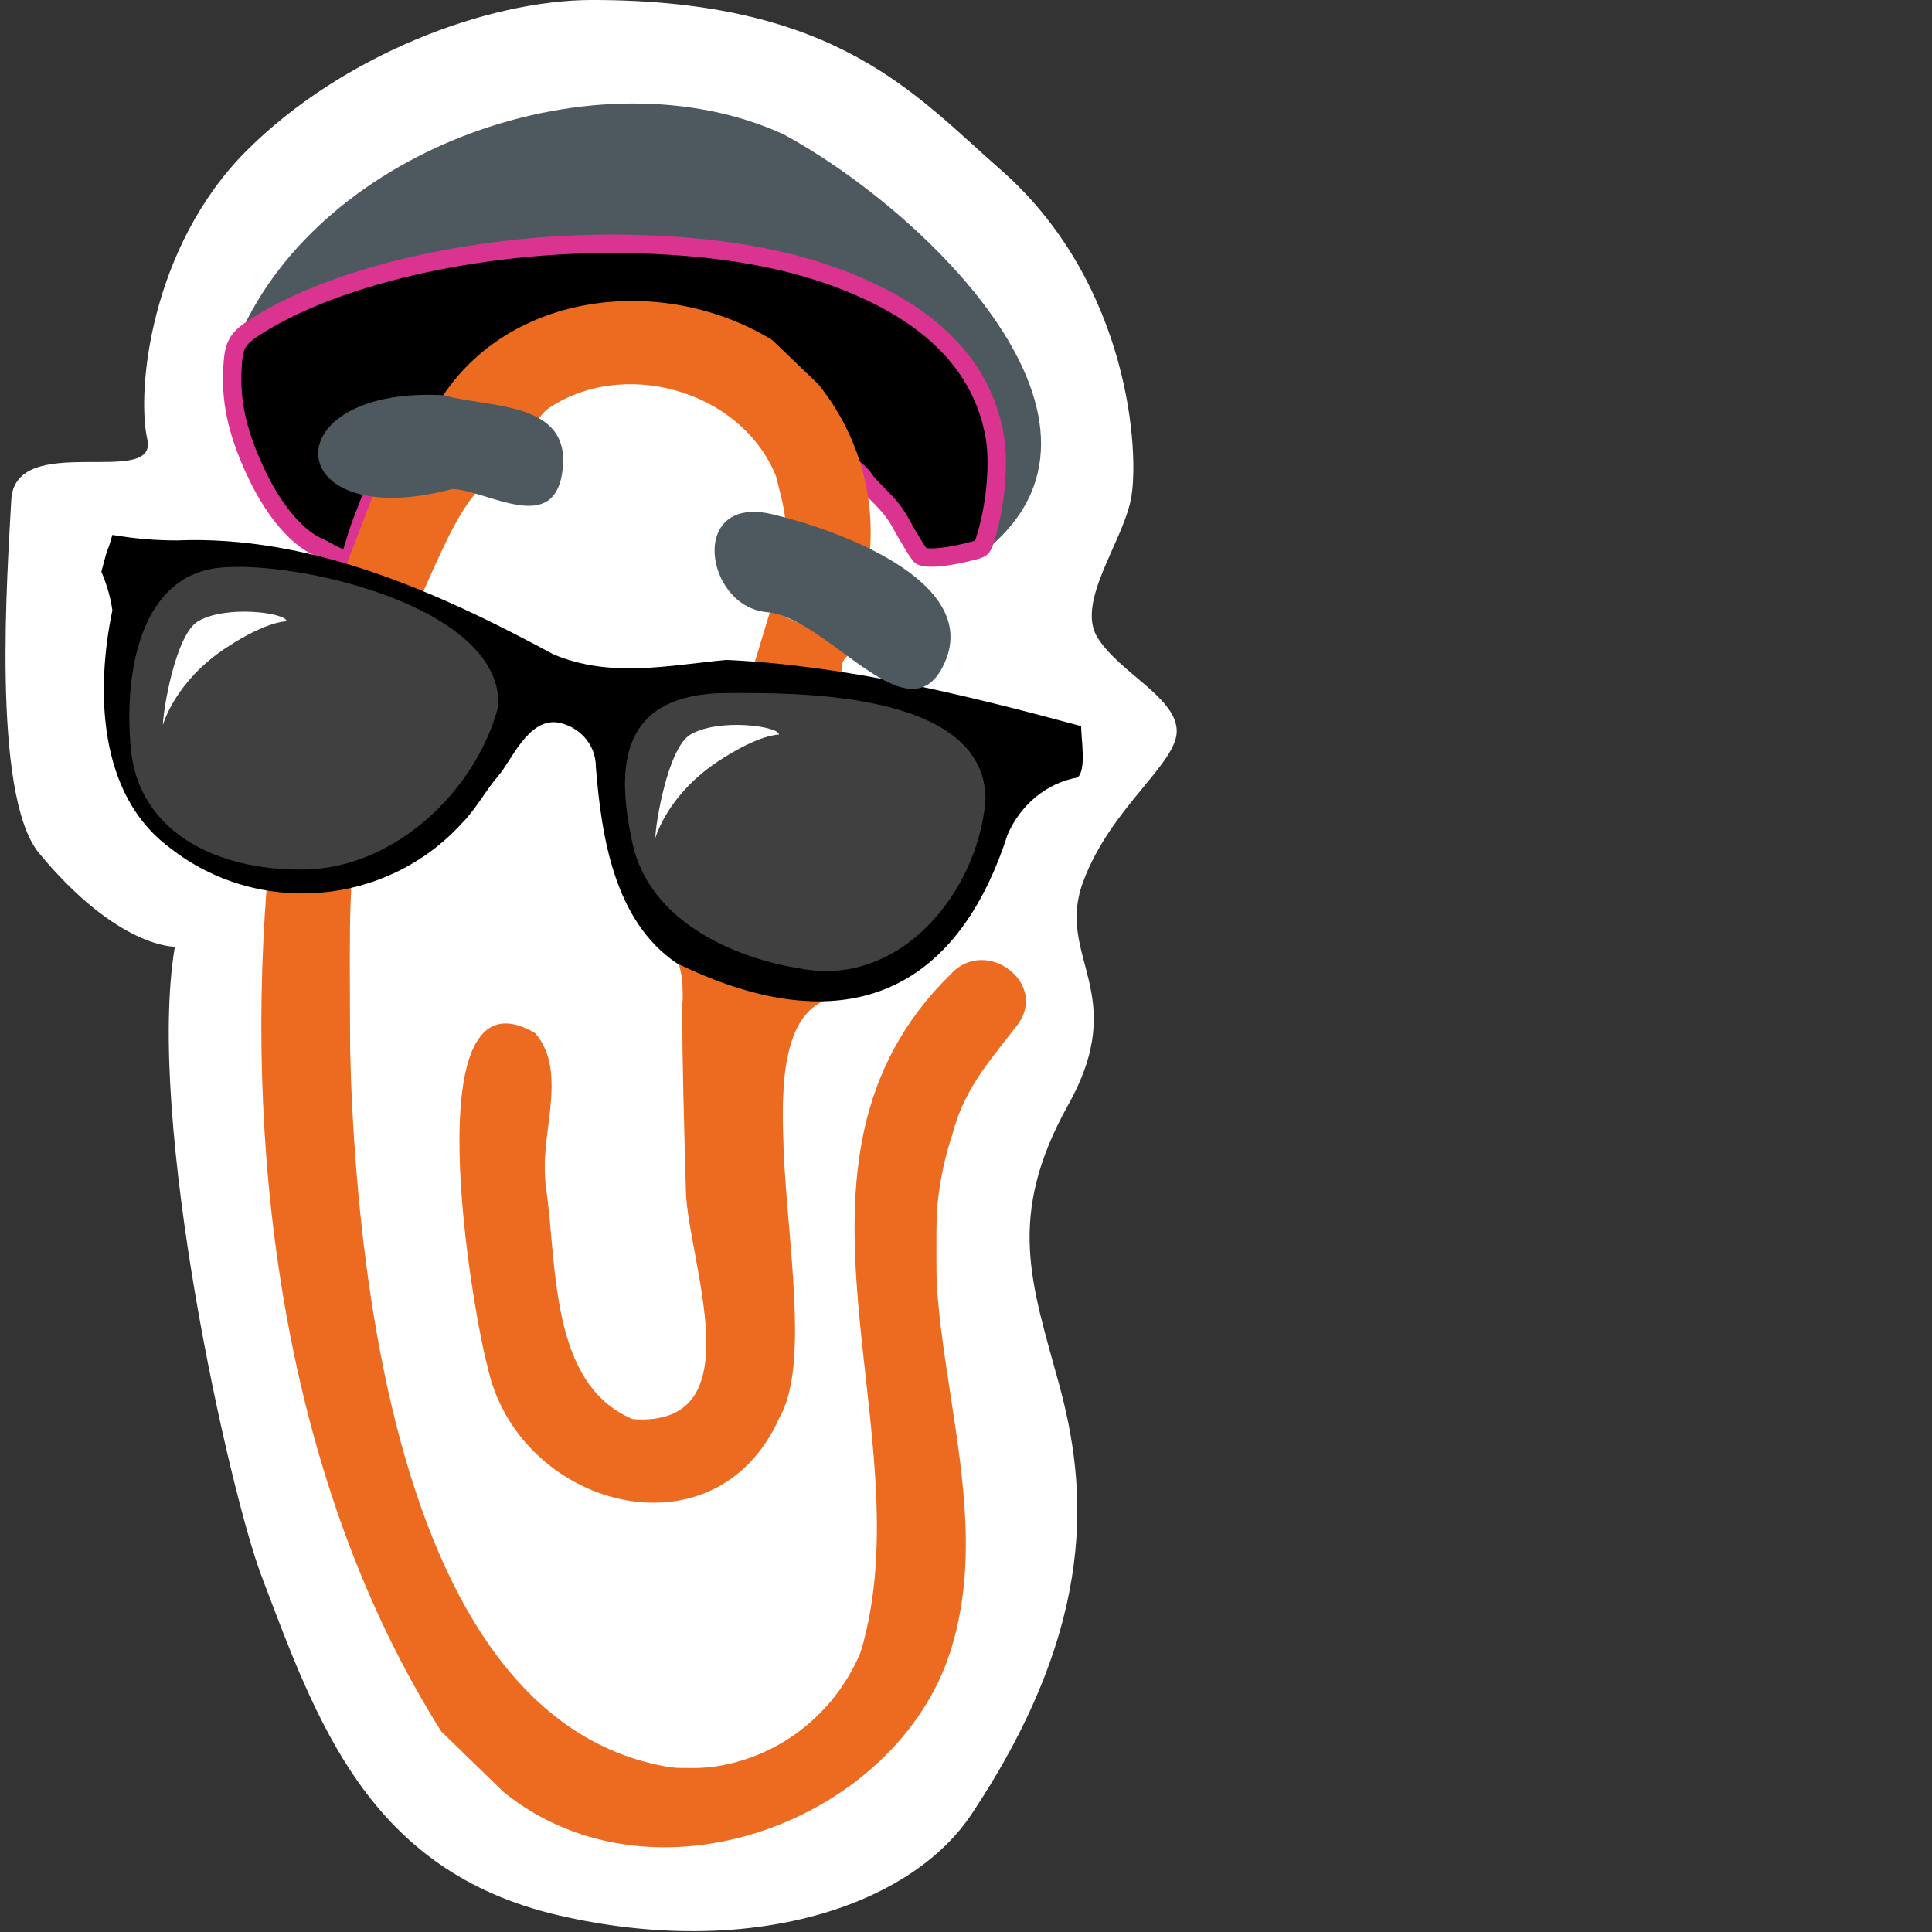 <?xml version="1.0" encoding="utf-8"?>
<!-- Generator: Adobe Illustrator 16.0.3, SVG Export Plug-In . SVG Version: 6.00 Build 0)  -->
<!DOCTYPE svg PUBLIC "-//W3C//DTD SVG 1.1//EN" "http://www.w3.org/Graphics/SVG/1.1/DTD/svg11.dtd">
<svg version="1.1"
	 id="Layer_1" xmlns:dc="http://purl.org/dc/elements/1.1/" xmlns:cc="http://creativecommons.org/ns#" xmlns:rdf="http://www.w3.org/1999/02/22-rdf-syntax-ns#" xmlns:svg="http://www.w3.org/2000/svg" xmlns:sodipodi="http://sodipodi.sourceforge.net/DTD/sodipodi-0.dtd" xmlns:inkscape="http://www.inkscape.org/namespaces/inkscape" inkscape:version="1.0 (4035a4fb49, 2020-05-01)" sodipodi:docname="notification_clippy.svg"
	 xmlns="http://www.w3.org/2000/svg" xmlns:xlink="http://www.w3.org/1999/xlink" x="0px" y="0px" width="105.1px"
	 height="105.1px" viewBox="0 0 105.1 105.1"
	 enable-background="new 0 0 105.1 105.1" xml:space="preserve">
<rect x="0" y="0" width="105.1" height="105.1" fill="#333333" stroke="none"/>
<sodipodi:namedview  inkscape:cy="52.549999" inkscape:cx="31.799999" inkscape:zoom="9.590866" showgrid="false" guidetolerance="10" gridtolerance="10" objecttolerance="10" borderopacity="1" pagecolor="#ffffff" bordercolor="#666666" id="namedview95" inkscape:current-layer="Layer_1" inkscape:window-maximized="1" inkscape:window-y="-8" inkscape:window-x="-8" inkscape:window-height="1377" inkscape:window-width="2560" inkscape:pageshadow="2" inkscape:pageopacity="0" inkscape:document-rotation="0" inkscape:pagecheckerboard="true">
	</sodipodi:namedview>
<path id="path4" fill="#FFFFFF" d="M9.513,51.5c-1.601,9.399,3,29.7,4.7,34.2
	c3,7.899,5.8,16.1,16.199,18.5c10.4,2.399,19.2-0.5,22.5-5.601
	c6.9-10.399,6.2-17.8,4.7-23.3s-2.899-9.1,0.5-15.2
	c3.4-6.1-0.7-8,0.8-12.1c1.5-4.101,5.2-6.5,5.101-8.3
	c-0.101-1.801-3.101-3.101-4.3-5c-1.2-1.9,1.3-5.101,1.8-7.5
	c0.5-2.4,0-11.7-7-17.9c-4.7-4.1-8.9-9.3-22.3-9.3
	c-5.7,0-13.601,3-18.801,8.2c-5.199,5.199-6,13-5.399,15.699
	c0.6,2.7-7.2-0.5-7.4,3.301c-0.2,3.8-1.1,16,1.5,19.199
	C6.412,51.6,9.513,51.5,9.513,51.5z"/>
<path id="path6" fill="#404040" d="M33.613,39c-0.8,1.8-2,11.3,7.3,13.8
	c9.301,2.5,13.101-4.9,13.601-10.4s-6.9-4.899-10.601-5.1
	C40.213,37.1,34.813,36.4,33.613,39z"/>
<path id="path8" fill="#404040" d="M8.613,30.9c0,0-2.2,5.101-2.2,6.301
	c0,1.199,0.7,6,1.801,7.399c1.1,1.4,7,3.4,7.5,3.4s9.3-0.2,12-8.3
	c2.699-8.101-17.2-9.601-17.2-9.601L8.613,30.9z"/>
<path id="path10" d="M54.013,29.6c10-16.899-30-22.5-40.8-11.5c-2.601,2.7,2.6,15.4,7,11
	c0.5-0.8,0.699-1.5,1.3-2.399c4-6.301,7.1-6.4,13.5-5.801
	c9.1-0.1,10.1,0.301,14.8,9.2
	C50.213,30.9,53.713,29.9,54.013,29.6z"/>
<path id="path12" fill="#ED6B21" d="M24.013,94.2L24.013,94.2
	c-8.4-13.301-10.7-30.601-9.5-46c0.1-1.2,3.7-0.2,4.6-0.101
	c-0.6,13.7,0.5,45.9,17.8,48.101c4.301,0.199,8.2-2.301,9.9-6.301
	c3.6-12-5.6-26.6,4.9-36.899l0,0c1.899-2.101,5.399,0.5,3.6,2.8
	s-2.9,3.6-3.5,5.9c-3.1,9.199,2.8,18.899-0.1,28.1
	c-2.9,9.2-16.101,14.3-24.301,7.7l0,0"/>
<path id="path16" fill="#B6D2FB" d="M24.912,95.1"/>
<path id="path18" fill="#B6D2FB" d="M26.513,96.7"/>
<path id="path20" fill="#B6D2FB" d="M39.013,17.2"/>
<path id="path22" fill="#B6D2FB" d="M38.412,17c0-0.101,0-0.101-0.1-0.101
	C38.412,16.9,38.412,16.9,38.412,17z"/>
<path id="path24" fill="#ED6B21" d="M26.513,74.3c-0.8-2.9-4.101-22,2.6-18.1
	c1.9,2.199,0.101,5.8,0.601,8.5c0.6,4.199,0.199,10.6,4.699,12.5
	c6.7,0.5,3-8.601,2.9-12.4s-0.2-6.8-0.2-10.1
	c0.101-0.9,0-1.801-0.3-2.601c3.1,1.8,5.1,1.7,8.9,2.101
	c-6.5,0.8-0.4,17.8-3.301,22.899C38.912,85,28.113,82,26.513,74.3z"/>
<path id="path30" fill="#ED6B21" d="M41.912,33.2l2.9,1.3l1.7,1.1
	c-0.3-0.1-0.601,0.2-0.7,0.5c0,0.101,0,0.101,0,0.2
	c-0.2,1.1-0.2,1.1-1.3,0.8l-3-0.6h-0.601L41.912,33.2z"/>
<path id="path34" fill="#909097" d="M46.912,35.9l0.601,0.601L46.912,35.9z"/>
<path id="path36" fill="#909097" d="M48.513,36.8"/>
<path id="path38" fill="#909097" d="M47.613,36.5l0.601,0.3L47.613,36.5z"/>
<path id="path40" fill="#909097" d="M50.113,36.6l0.3-0.2L50.113,36.6z"/>
<path id="path42" fill="#909097" d="M50.912,33.1"/>
<path id="path44" fill="#909097" d="M50.912,35.7l0.2-0.2L50.912,35.7z"/>
<path id="path46" fill="#909097" d="M49.613,36.8"/>
<path id="path48" fill="#90BDFE" d="M42.213,25.9c0,0.101,0,0.101,0.1,0.2
	C42.213,26,42.213,26,42.213,25.9z"/>
<path id="path50" fill="#90BDFE" d="M42.013,25.4"/>
<path id="path52" fill="#909097" d="M30.513,24"/>
<path id="path54" fill="#909097" d="M30.613,25.6"/>
<path id="path56" fill="#909097" d="M51.213,35.1"/>
<path id="path58" fill="#909097" d="M26.713,26.9"/>
<path id="path64" fill="#909097" d="M22.013,46.5l1.399-0.601l-0.3,0.4h-1.1V46.5z"/>
<path id="path66" fill="#B6D2FB" d="M19.513,67.3c0.1,0.1,0.1,0.2,0.1,0.3
	C19.613,67.5,19.613,67.4,19.513,67.3z"/>
<path id="path68" fill="#909097" d="M23.412,45.9l0.801-0.399L23.412,45.9z"/>
<path id="path70" fill="#B6D2FB" d="M26.213,73.2"/>
<path id="path72" fill="#B6D2FB" d="M26.713,42"/>
<path id="path74" fill="#B6D2FB" d="M26.113,72.6"/>
<path id="path76" fill="#B6D2FB" d="M26.813,41.5"/>
<path id="path78" fill="#B6D2FB" d="M26.912,39.4"/>
<path id="path80" fill="#B6D2FB" d="M22.912,46.4"/>
<path id="path82" fill="#B6D2FB" d="M26.513,74.3"/>
<path id="path84" fill="#B6D2FB" d="M42.912,75.3"/>
<path id="path88" fill="#4E595F" d="M53.412,30.1c7-20-29.5-19.899-40.399-11.8
	c4.5-10.3,19.5-15.6,29.6-11C50.213,11.4,62.513,23.1,53.412,30.1z"/>
<path id="path917" fill="#4E595F" d="M53.592,29.762c0-0.036,0.093-0.378,0.207-0.76
	c0.734-2.462,0.679-5.292-0.142-7.305c-0.957-2.346-3.125-4.44-6.055-5.85
	c-2.576-1.239-5.828-2.07-9.859-2.52c-1.811-0.201-7.266-0.171-9.28,0.052
	c-6.204,0.687-11.322,2.187-14.596,4.278c-0.314,0.2-0.587,0.35-0.606,0.331
	c-0.073-0.074,0.642-1.355,1.295-2.319c3.289-4.852,8.997-8.362,15.567-9.577
	c3.653-0.675,7.441-0.465,10.686,0.593c1.44,0.47,2.456,0.986,4.129,2.103
	c4.924,3.284,8.882,7.481,10.642,11.284c1.285,2.776,1.293,5.438,0.022,7.535
	C55.016,28.574,53.592,30.101,53.592,29.762z"/>
<path id="path919_2_" stroke="#DA3490" stroke-miterlimit="10" d="M22.894,25.269l-2.695,1.788l-0.531,1.376
	c-0.399,1.035-0.543,1.928-0.702,1.971c-0.406,0.109-1.251-0.48-1.63-0.639
	c-1.131-0.473-2.384-1.927-3.31-3.842c-1.044-2.159-1.46-3.864-1.39-5.693
	c0.056-1.476,0.217-1.781,1.304-2.478c4.529-2.9,12.767-4.688,20.623-4.475
	c5.309,0.144,9.408,0.982,12.87,2.634c3.842,1.833,6.081,4.449,6.675,7.802
	c0.252,1.426,0.076,3.597-0.433,5.352c-0.215,0.739-0.229,0.759-0.645,0.87
	c-1.381,0.372-2.471,0.492-2.906,0.319c-0.102-0.04-0.633-0.892-1.181-1.893
	c-0.557-1.017-1.54-1.708-1.901-2.262c-0.357-0.547-1.204-1.01-1.305-1.269
	c-0.658-1.672-1.334-1.752-3.024-3.329c-1.144-1.067-1.371-1.797-2.413-2.296
	c-2.038-0.977-2.002-0.531-4.375-0.531c-3.655,0-3-0.094-7.188,1.688
	c-0.391,0.391-2.066,0.795-2.25,1.051l-1.325,1.004"/>
<path id="path911" fill="#ED6B21" d="M34.355,100.343c-1.719-0.259-3.098-0.677-4.463-1.35
	c-1.377-0.68-2.123-1.251-4.054-3.104c-1.611-1.545-1.817-1.786-2.481-2.89
	c-5.874-9.774-9.069-22.879-9.072-37.218c-0.001-2.146,0.17-7.169,0.246-7.263
	c0.008-0.009,0.436,0.027,0.952,0.081c0.858,0.089,2.71-0.009,3.336-0.176
	c0.207-0.056,0.209-0.004,0.215,5.605c0.005,4.287,0.05,6.257,0.186,8.112
	c1.46,19.925,6.775,31.216,15.892,33.758c0.887,0.247,1.202,0.282,2.477,0.28
	c1.188-0.002,1.624-0.047,2.346-0.241c3.659-0.985,6.479-3.812,7.244-7.262
	c0.347-1.567,0.468-2.611,0.541-4.691c0.075-2.144-0.053-4.146-0.593-9.277
	c-0.479-4.558-0.656-7.371-0.568-9.021c0.291-5.418,1.716-9.024,4.832-12.228
	c0.729-0.75,0.981-0.942,1.404-1.067c0.66-0.196,1.174-0.113,1.865,0.301
	c0.728,0.437,1.185,1.271,1.079,1.974c-0.08,0.533-0.304,0.892-1.67,2.674
	c-1.221,1.591-1.913,2.94-2.409,4.692c-0.664,2.343-0.727,2.868-0.72,6.052
	c0.006,3.043,0.013,3.115,0.722,7.82c0.704,4.679,0.731,4.975,0.731,7.924
	c-0.001,2.971-0.083,3.697-0.635,5.604c-1.301,4.503-5.186,8.324-10.244,10.079
	c-1.802,0.625-2.849,0.803-4.969,0.843C35.512,100.374,34.527,100.368,34.355,100.343z"
	/>
<path id="path913" fill="#ED6B21" d="M34.669,81.624c-1.976-0.196-3.846-1.09-5.409-2.584
	c-1.85-1.77-2.615-3.588-3.338-7.931c-1.206-7.253-1.148-12.638,0.154-14.54
	c0.575-0.839,1.471-1.031,2.535-0.544c0.506,0.231,0.59,0.32,0.904,0.96
	c0.301,0.611,0.353,0.834,0.39,1.684c0.024,0.549-0.037,1.715-0.14,2.647
	c-0.205,1.872-0.185,2.659,0.151,5.935c0.452,4.406,0.881,6.17,1.888,7.764
	c0.506,0.801,1.386,1.634,2.118,2.005c0.472,0.238,0.615,0.262,1.321,0.214
	c2.354-0.161,3.365-1.686,3.196-4.818c-0.034-0.632-0.233-2.135-0.441-3.339
	c-0.68-3.923-0.689-4.085-0.824-13.867c-0.018-1.262-0.065-2.375-0.106-2.474
	c-0.059-0.14,0.125-0.092,0.848,0.222c1.919,0.832,3.937,1.376,5.679,1.53
	l0.795,0.07l-0.414,0.414c-0.527,0.526-0.957,1.454-1.196,2.583
	c-0.295,1.391-0.251,5.094,0.115,9.54c0.238,2.905,0.282,3.932,0.24,5.683
	c-0.059,2.5-0.206,3.22-0.957,4.675C40.619,80.469,37.955,81.949,34.669,81.624z"/>
<path id="path929" fill="#ED6B21" d="M44.938,36.386c-0.258-0.044-1.211-0.164-2.118-0.266
	l-1.649-0.186l0.065-0.268c0.035-0.148,0.205-0.729,0.378-1.291
	c0.288-0.941,0.33-1.017,0.541-0.958c0.558,0.153,2.179,1.039,2.966,1.62
	c0.74,0.547,0.846,0.661,0.756,0.829c-0.058,0.107-0.104,0.292-0.104,0.41
	C45.772,36.511,45.71,36.52,44.938,36.386z"/>
<path fill="#FFFFFF" d="M15.592,33.8c0-0.464-3.289-0.909-4.823,0
	c-1.229,0.729-1.906,4.895-1.906,5.635c0,0,0.633-2.354,3.438-4.197
	C14.55,33.759,15.592,33.8,15.592,33.8z"/>
<path fill="#FFFFFF" d="M42.377,39.963c0-0.465-3.288-0.91-4.822,0
	c-1.229,0.729-1.906,4.895-1.906,5.635c0,0,0.632-2.354,3.438-4.197
	C41.336,39.921,42.377,39.963,42.377,39.963z"/>
<path id="path28" fill="#ED6B21" d="M23.013,32.2c-1.5,0.3-2.9-1.101-4.2-1.4l1.5-3.9
	c1.9,0,3.838-0.655,5.737-0.255C24.851,27.845,23.713,30.7,23.013,32.2z"/>
<path id="path86" d="M58.813,39.5c-6.3-1.7-12.8-3.3-19.3-3.601
	c-3.2,0.301-6.3,1-9.4-0.3c-6.3-3.399-13.2-6.5-20.5-6.2
	c-1.2,0-2.3-0.1-3.5-0.3c-0.399,1.4-0.1,0.101-0.6,2
	c0.3,0.7,0.5,1.4,0.6,2.101c-0.899,4.3-0.8,10,3.101,12.899
	c4.8,3.8,11.8,3.2,15.899-1.3c0.8-0.8,1.3-1.8,2-2.6
	c0.7-0.801,1.601-3.101,3.2-2.9c1.2,0.2,2.1,1.2,2.1,2.4
	c0.301,3.8,1,8.399,4.4,10.699c8.4,4.101,15,2.301,18-7
	c0.7-1.6,2.1-2.8,3.8-3.1C59.113,41.9,58.813,40.2,58.813,39.5z
	 M27.113,38.4c-1.2,4.601-5.6,8.801-10.5,8.9
	c-4.899,0.1-9.1-2.1-9.5-6.6c-0.399-4.5,0.7-9.301,4.7-9.801
	S27.313,32.9,27.113,38.4z M53.613,43.5c-0.399,5-4.6,10.2-10,9.2
	c-3.899-0.601-8.3-2.7-9.2-6.801c-0.899-4.1-0.8-8.199,5.2-8.199
	C43.013,37.7,53.613,37.5,53.613,43.5z"/>
<path id="path14" fill="#ED6B21" d="M42.213,25.9c-1.9-4.699-8.4-6.5-12.5-3.6l-0.9,1
	c-1.5-0.7-3.1-1.3-4.7-1.8c3.9-5.8,12.2-6.5,17.9-3l2.5,2.399l0,0
	c2.1,2.601,3.1,5.9,2.8,9.2c-1.6-0.8-3.2-1.399-4.9-1.8
	c0.101,0,0.301,0,0.301-0.1C42.613,27.4,42.412,26.7,42.213,25.9z"/>
<path id="path90" fill="#4E595F" d="M24.113,21.5c2.5,0.7,6.9,0.3,6.5,4
	c-0.399,3.7-4,1.2-6,1.1C15.213,29.1,14.713,21,24.113,21.5z"/>
<path id="path92" fill="#4E595F" d="M42.113,28c3.4,0.8,11.2,3.6,9.3,8
	c-1.899,4.399-6.3-2.4-9.699-2.7C38.313,33,37.412,26.8,42.113,28
	z"/>
</svg>
